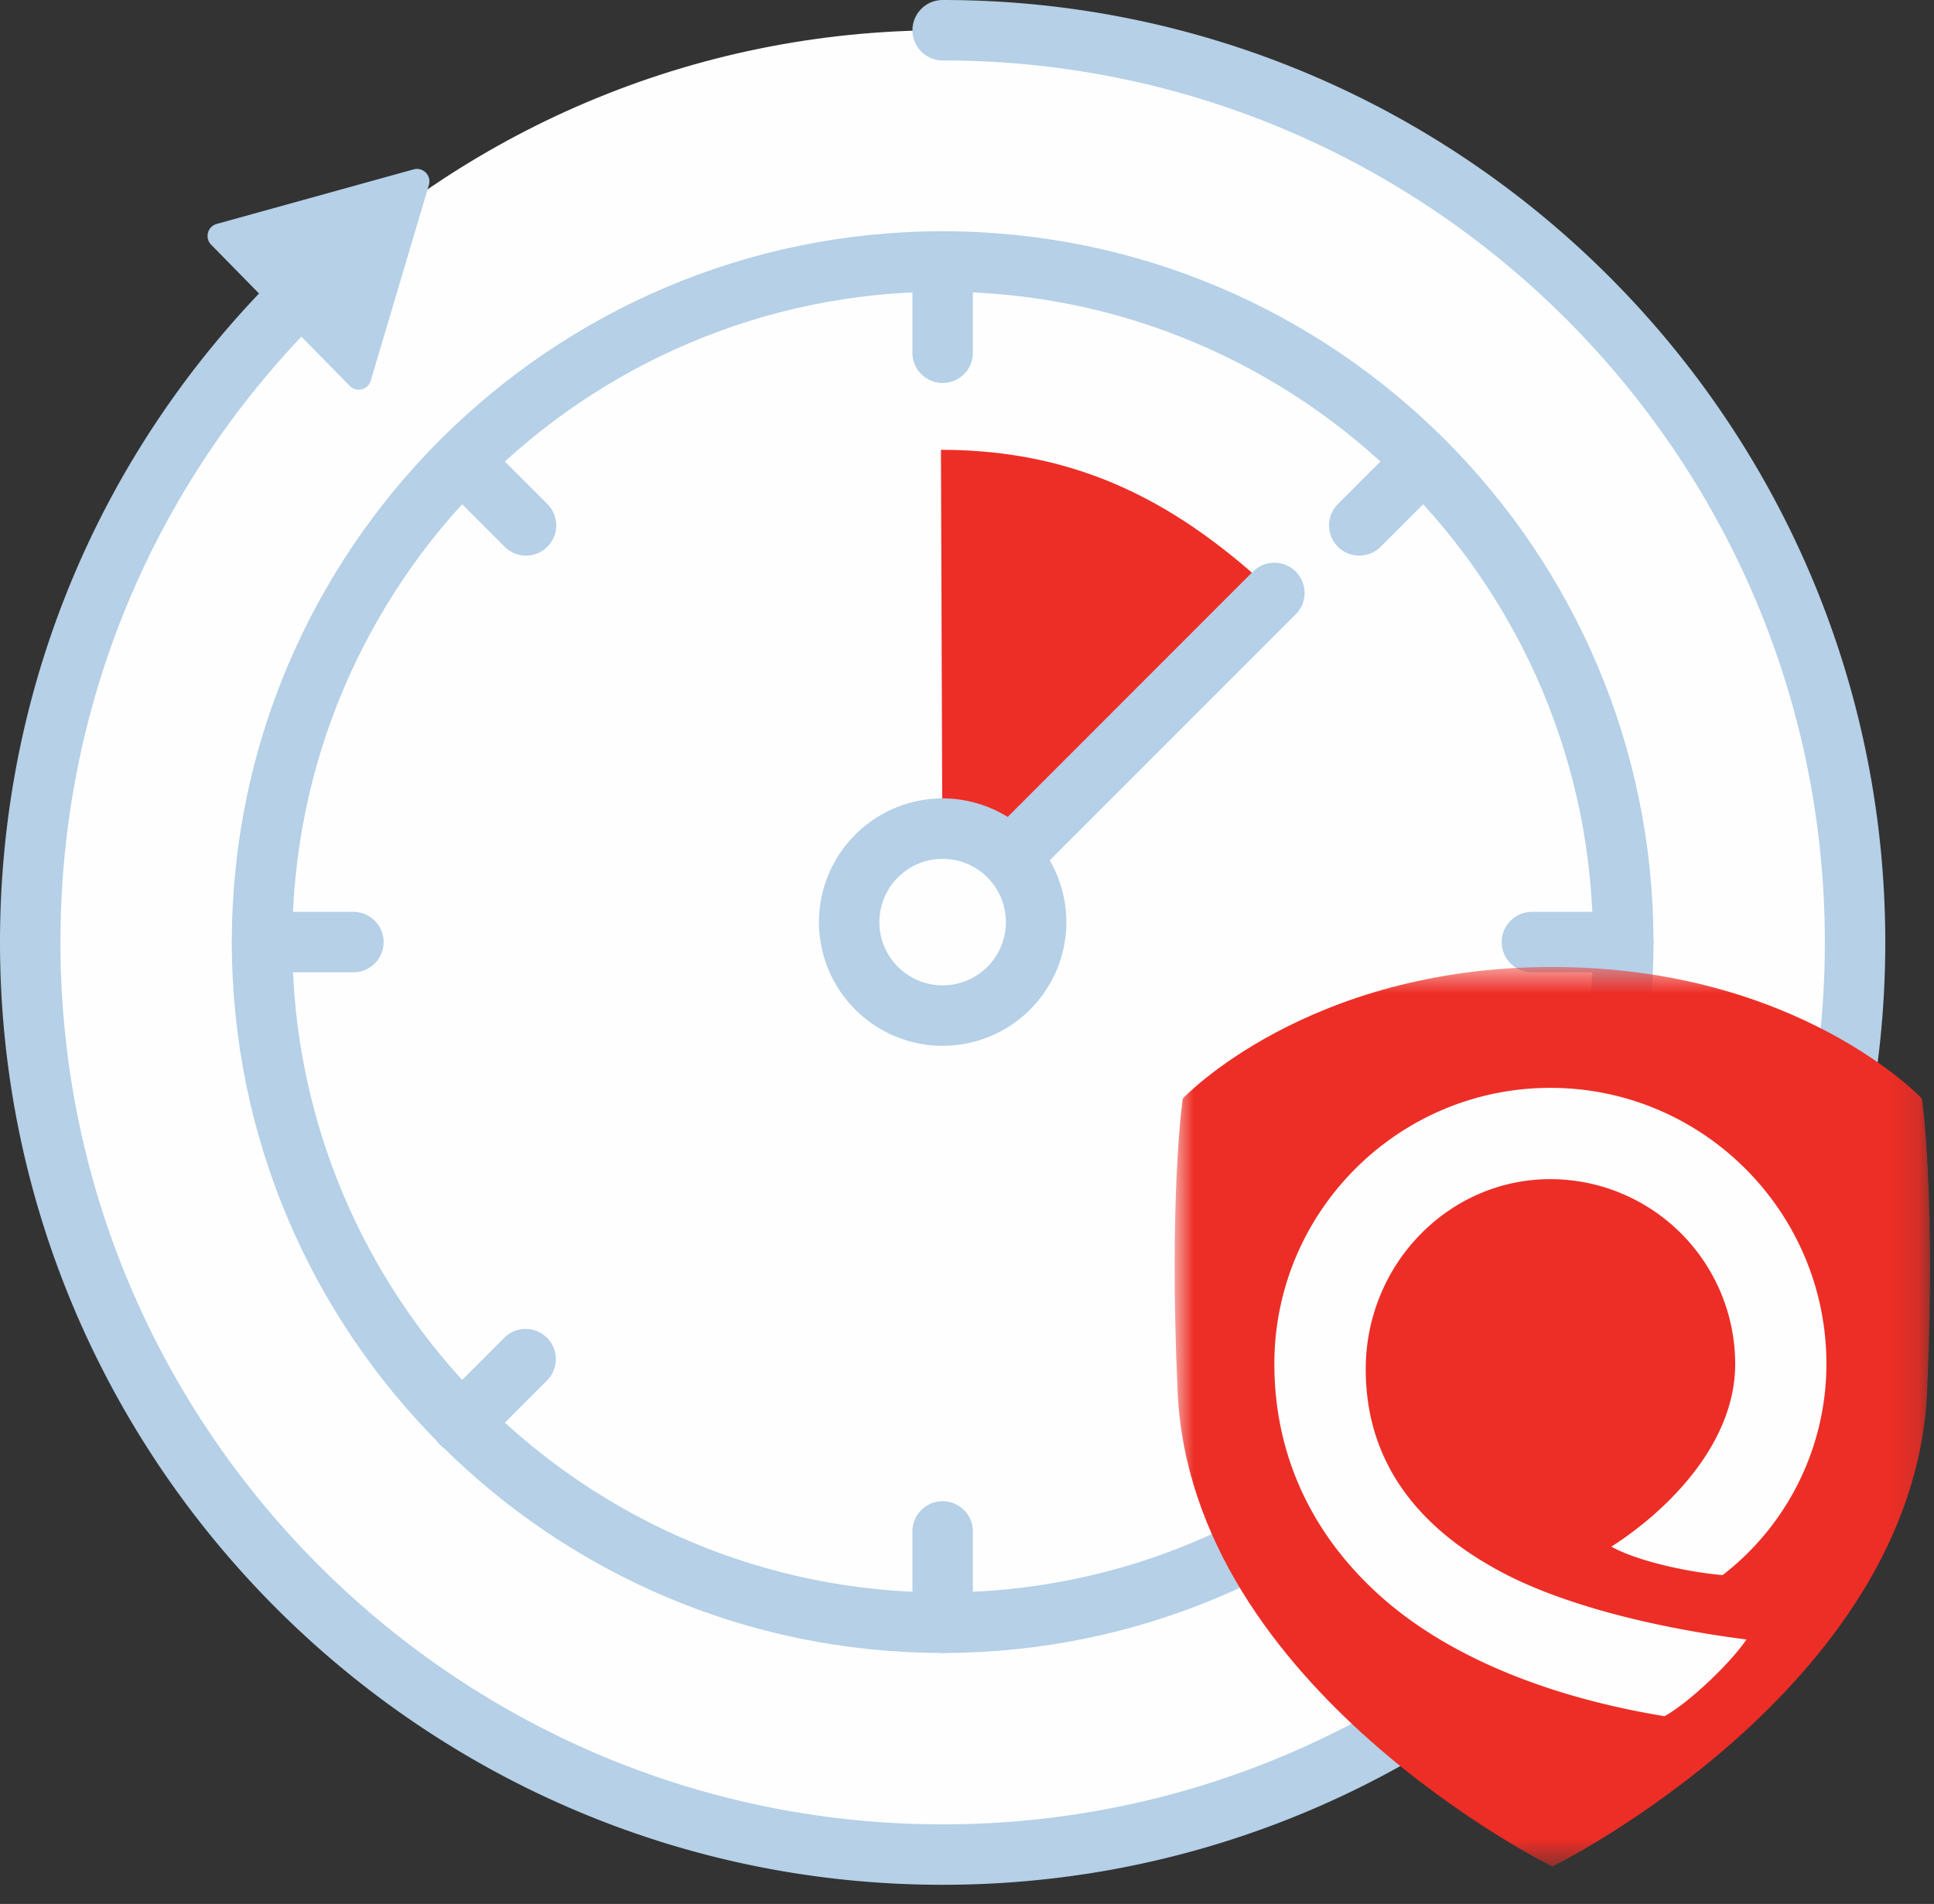 <svg width="64" height="63" viewBox="0 0 64 63" xmlns="http://www.w3.org/2000/svg" xmlns:xlink="http://www.w3.org/1999/xlink"><rect x="0" y="0" width="64" height="63" fill="#333333" stroke="none"/><defs><path id="a" d="M.871.63H25.87v29.767H.871z"/></defs><g fill="none" fill-rule="evenodd"><path d="M61.389 31.183C61.389 14.513 47.869 1 31.196 1 14.519 1 1 14.514 1 31.183c0 16.67 13.519 30.184 30.196 30.184 16.674 0 30.193-13.514 30.193-30.184" fill="#FEFEFE"/><path d="M31.195 62.366C13.995 62.366 0 48.377 0 31.182c0-8.362 3.266-16.214 9.198-22.11a.997.997 0 011.414.003.999.999 0 01-.004 1.414C5.058 16.01 2 23.357 2 31.182c0 16.092 13.096 29.184 29.195 29.184 16.098 0 29.193-13.092 29.193-29.184C60.388 15.092 47.293 2 31.195 2a1 1 0 110-2c17.2 0 31.193 13.988 31.193 31.182 0 17.195-13.993 31.184-31.193 31.184" fill="#B5D0E7"/><path d="M35.343 30.297a4.147 4.147 0 00-4.147-4.146 4.147 4.147 0 104.147 4.146" fill="#FEFEFE"/><path d="M53.717 31.173c0-12.438-10.084-22.521-22.522-22.521-12.44 0-22.523 10.083-22.523 22.52 0 12.439 10.084 22.522 22.523 22.522 12.438 0 22.522-10.083 22.522-22.521" fill="#FEFEFE"/><path d="M31.194 9.651c-11.867 0-21.522 9.654-21.522 21.521 0 11.868 9.655 21.522 21.522 21.522 11.867 0 21.522-9.654 21.522-21.522 0-11.867-9.655-21.52-21.522-21.52m0 45.042c-12.97 0-23.522-10.552-23.522-23.522 0-12.969 10.551-23.52 23.522-23.52 12.971 0 23.522 10.551 23.522 23.52 0 12.97-10.55 23.522-23.522 23.522" fill="#B5D0E7"/><path d="M31.194 30.512l10.977-10.893c-3.13-2.928-6.407-4.735-11.033-4.735l.056 15.628z" fill="#ED2E26"/><path d="M30.523 32.269a.999.999 0 01-.707-1.707l11.648-11.65a.999.999 0 111.413 1.415L31.23 31.974a.997.997 0 01-.706.294" fill="#B5D0E7"/><path d="M34.288 30.512a3.093 3.093 0 10-6.187-.001 3.093 3.093 0 006.187 0" fill="#FEFEFE"/><path d="M31.195 28.418a2.097 2.097 0 00-2.095 2.094c0 1.154.94 2.093 2.095 2.093a2.095 2.095 0 002.093-2.093 2.096 2.096 0 00-2.093-2.094m0 6.187a4.099 4.099 0 01-4.095-4.093 4.1 4.1 0 014.095-4.094 4.098 4.098 0 014.093 4.094 4.097 4.097 0 01-4.093 4.093M31.194 12.673a1 1 0 01-1-1V8.652a1 1 0 112 0v3.02a1 1 0 01-1 1M31.194 54.694a1 1 0 01-1-1v-3.02a1 1 0 112 0v3.02a1 1 0 01-1 1M53.716 32.173h-3.021a1 1 0 110-2h3.02a1 1 0 110 2M11.694 32.173h-3.02a1 1 0 110-2h3.02a1 1 0 110 2M44.982 18.384a.999.999 0 01-.707-1.707l2.137-2.137a1 1 0 011.414 1.414L45.69 18.09a.997.997 0 01-.707.293M15.27 48.098a.999.999 0 01-.707-1.707l2.136-2.137a1 1 0 011.414 1.414l-2.136 2.137a.997.997 0 01-.707.293M47.12 48.098a.997.997 0 01-.708-.293l-2.137-2.137a1 1 0 011.414-1.414l2.137 2.137a.999.999 0 01-.707 1.707M17.406 18.384a.997.997 0 01-.707-.293l-2.137-2.137a1 1 0 011.414-1.414l2.137 2.137a.999.999 0 01-.707 1.707" fill="#B5D0E7"/><g transform="translate(38 31.366)"><mask id="b" fill="#fff"><use xlink:href="#a"/></mask><path d="M13.368.63c8.141 0 12.233 4.355 12.233 4.355s.468 3.224.17 9.715c-.452 9.806-12.4 15.696-12.4 15.697-.002 0-11.949-5.891-12.4-15.697-.299-6.491.168-9.715.168-9.715S5.23.63 13.37.63" fill="#ED2E26" mask="url(#b)"/></g><path d="M45.195 45.305c0-3.468 2.741-6.288 6.11-6.288a6.122 6.122 0 016.116 6.114c0 2.693-2.315 4.907-4.098 6.046.692.394 2.22.809 3.681.942a8.825 8.825 0 003.436-6.988c0-5.036-4.098-9.135-9.135-9.135s-9.134 4.099-9.134 9.135c0 3.042 1.266 5.745 3.663 7.817 2.24 1.935 5.517 3.228 9.25 3.839.807-.446 2.19-1.764 2.71-2.538-3.119-.4-6.068-1.16-8.044-2.197-3.023-1.586-4.555-3.855-4.555-6.747" fill="#FEFEFE"/><path d="M12.267 12.6l1.926-6.48a.413.413 0 00-.507-.515L7.17 7.41a.413.413 0 00-.183.687l4.589 4.675c.219.224.6.13.69-.172" fill="#B5D0E7"/></g></svg>